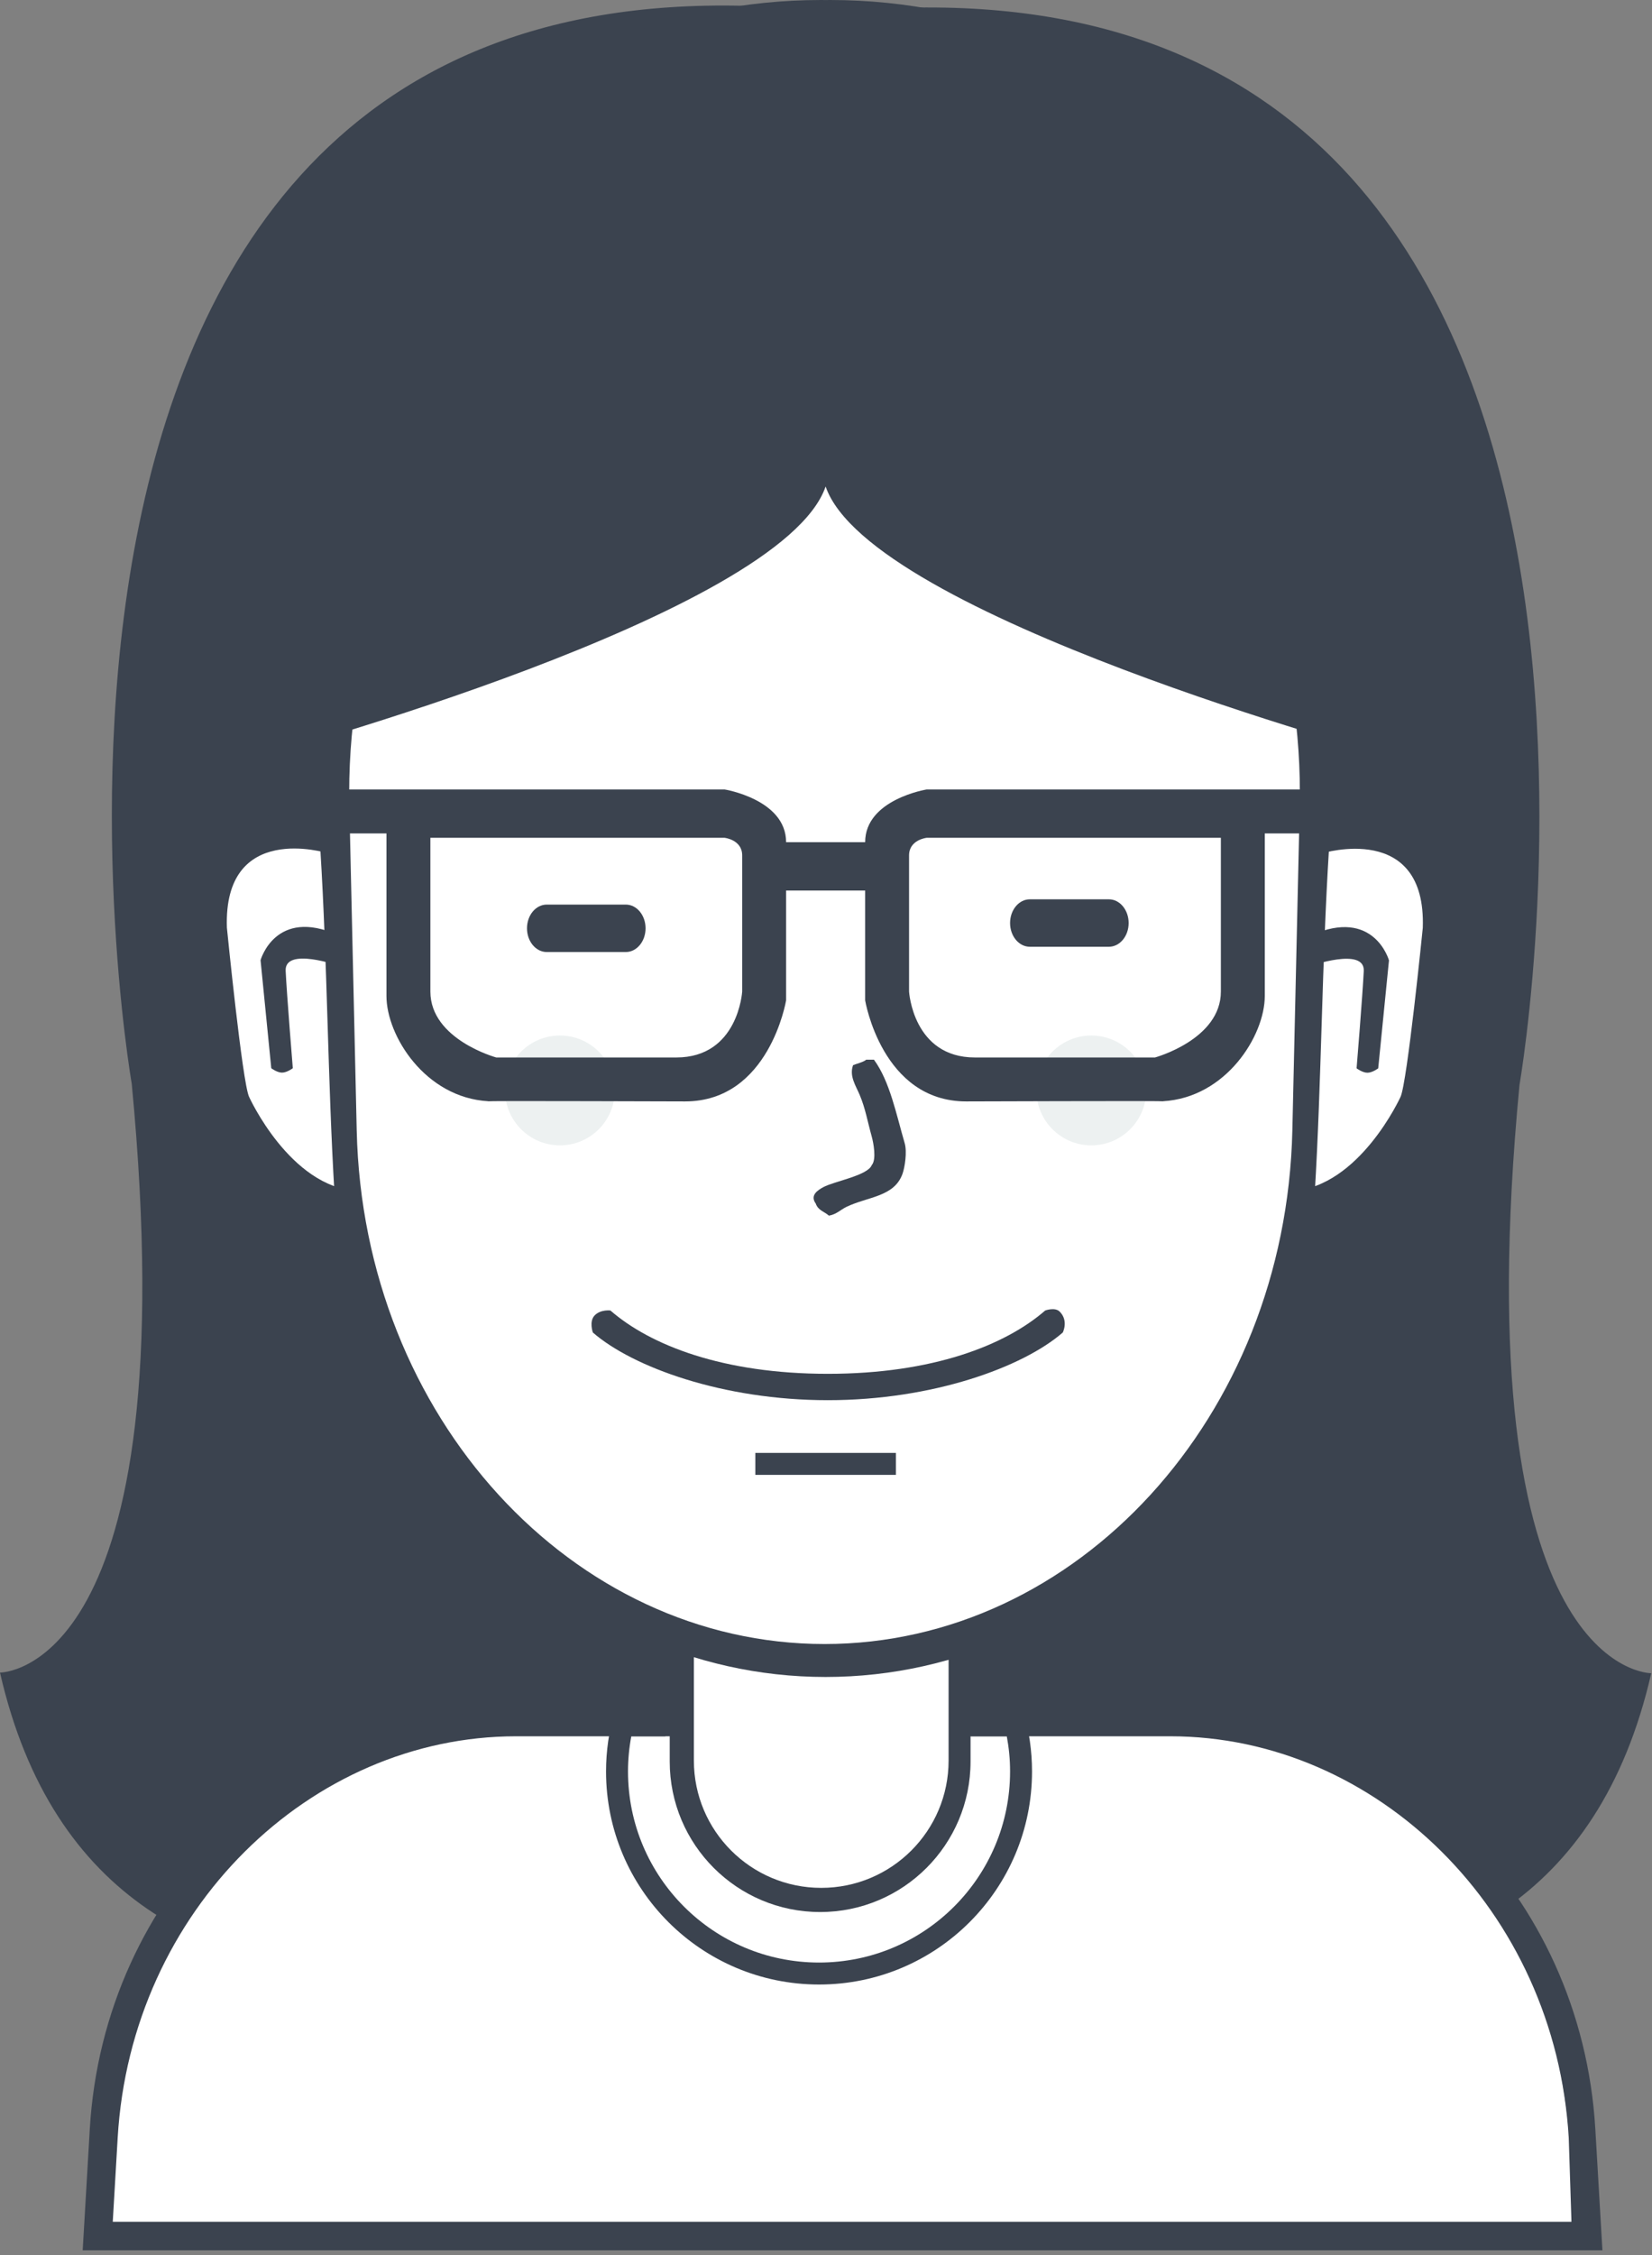 <svg width="321" height="438" viewBox="0 0 321 438" fill="none" xmlns="http://www.w3.org/2000/svg">
<rect x="0" y="0" width="321" height="438" fill="#808080" stroke="none"/>
<path d="M320.853 324.978C300.458 414.186 196.064 379.249 160.427 364.427V364.333C124.789 379.166 20.395 414.13 0 324.853C0 324.853 36.58 325.247 25.6 210.507C25.6 210.507 -14.03 -16.793 160.427 2.205V2.578C334.883 -16.406 295.253 210.719 295.253 210.719C284.273 325.371 320.853 324.978 320.853 324.978Z" fill="#3B434F"/>
<path d="M17.787 433.48C17.787 433.48 11.172 343.492 95.867 335.093H133.84V317.6C133.84 317.6 160.552 329.073 187.6 318.88L188.453 335.093H232.827C232.827 335.093 308.812 338.078 305.36 434.333L17.787 433.48Z" fill="white"/>
<path d="M306.102 437.067H21.585H16.068L17.445 413.537C20.134 367.595 56.332 332.533 97.755 332.533H129.28V337.227H100.27C60.346 337.227 25.459 370.975 22.867 415.197L21.911 431.52H305.35L304.82 415.197C302.228 370.975 267.341 337.227 227.418 337.227H188.587V332.533H229.679C271.103 332.533 307.3 367.595 309.989 413.537L311.367 437.067H306.102Z" fill="#3B434F"/>
<path d="M159.147 385.44C136.289 385.44 117.76 366.911 117.76 344.053C117.76 340.054 118.339 336.192 119.397 332.533H119.467H123.858H131.413V337.227H122.665C122.251 339.44 122.027 341.72 122.027 344.053C122.027 364.554 138.646 381.173 159.147 381.173C179.647 381.173 196.267 364.554 196.267 344.053C196.267 341.72 196.042 339.44 195.628 337.227H186.88V332.533H194.435H198.827H198.896C199.955 336.192 200.533 340.054 200.533 344.053C200.533 366.911 182.004 385.44 159.147 385.44Z" fill="#3B434F"/>
<path d="M134.827 315.626V341.941C134.827 355.597 145.906 366.667 159.573 366.667C173.241 366.667 184.32 355.597 184.32 341.941V316.169C185.756 315.732 187.179 315.257 188.587 314.744V342.12C188.587 358.269 175.501 371.36 159.36 371.36C143.219 371.36 130.133 358.269 130.133 342.12V313.934C131.679 314.545 133.245 315.107 134.827 315.626Z" fill="#3B434F"/>
<path d="M160.641 47.947C213.719 47.947 255.614 97.548 254.251 157.145L252.804 220.486C251.52 276.632 210.272 321.013 160.641 321.013C111.011 321.013 69.762 276.632 68.479 220.486L67.031 157.145C65.669 97.548 107.563 47.947 160.641 47.947Z" fill="white"/>
<path fill-rule="evenodd" clip-rule="evenodd" d="M258.516 155.181L256.999 221.095C255.654 279.523 212.433 325.707 160.428 325.707C108.423 325.707 65.202 279.523 63.857 221.095L62.34 155.181C60.913 93.163 104.811 41.547 160.428 41.547C216.045 41.547 259.943 93.163 258.516 155.181ZM160.215 48.373C107.863 48.373 66.541 97.587 67.885 156.718L69.313 219.565C70.578 275.272 111.263 319.307 160.215 319.307C209.167 319.307 249.851 275.272 251.117 219.565L252.545 156.718C253.889 97.587 212.567 48.373 160.215 48.373Z" fill="#3B434F"/>
<path d="M206.507 258.806C198.751 265.54 181.235 271.947 160.853 271.947C140.472 271.947 122.955 265.54 115.2 258.806C115.2 258.806 114.407 256.623 115.571 255.458C116.756 254.273 118.613 254.531 118.613 254.531C126.36 261.269 140.464 266.827 160.853 266.827C181.242 266.827 195.346 261.269 203.093 254.531C203.093 254.531 204.988 253.827 205.909 254.747C207.682 256.52 206.507 258.806 206.507 258.806Z" fill="#3B434F"/>
<path d="M146.773 282.187H174.08V286.453H146.773V282.187Z" fill="#3B434F"/>
<path d="M62.234 164.793C62.222 164.794 61.186 163.967 59.23 163.351C58.253 163.043 57.038 162.791 55.653 162.728C55.307 162.713 54.951 162.709 54.587 162.719C54.222 162.73 53.85 162.754 53.471 162.795C52.714 162.875 51.932 163.021 51.145 163.247C47.994 164.153 44.779 166.355 42.891 170.899C41.944 173.171 41.319 176.03 41.153 179.606C41.112 180.5 41.099 181.439 41.117 182.425C41.136 183.411 41.184 184.443 41.266 185.525C41.43 187.689 41.725 190.048 42.164 192.62C42.155 192.617 41.754 200.39 44.533 209.321C47.145 218.053 53.418 228.779 65 231.844C63.668 209.665 63.627 187.07 62.234 164.793Z" fill="white"/>
<path d="M63.554 165.687C63.554 165.687 43.378 159.436 44.088 180.178C44.088 180.178 47.092 210.255 48.397 213.027C48.397 213.027 56.32 230.539 69.397 231.316C82.178 232.074 69.397 231.316 69.397 231.316L69.556 236.96C69.556 236.96 46.572 234.013 42.132 207.525L38.628 183.463C38.628 183.463 35.908 151.618 62.298 159.715C88.007 167.603 62.298 159.715 62.298 159.715L63.554 165.687Z" fill="#3B434F"/>
<path d="M56.895 207.475C56.895 207.475 55.766 208.328 54.796 208.328C53.826 208.328 52.71 207.475 52.71 207.475L50.628 186.492C50.628 186.492 53.501 176.159 65.692 181.62L65.98 187.619C65.98 187.619 55.285 183.826 55.506 188.549C55.719 193.096 56.895 207.475 56.895 207.475Z" fill="#3B434F"/>
<path d="M258.24 164.842C258.252 164.843 259.292 164.016 261.257 163.401C262.239 163.094 263.459 162.841 264.85 162.779C265.197 162.763 265.555 162.76 265.921 162.77C266.286 162.78 266.661 162.805 267.041 162.845C267.801 162.926 268.587 163.071 269.377 163.297C272.542 164.202 275.771 166.403 277.667 170.944C278.619 173.215 279.247 176.071 279.413 179.645C279.454 180.538 279.467 181.477 279.449 182.462C279.431 183.447 279.382 184.479 279.299 185.56C279.135 187.722 278.839 190.08 278.397 192.65C278.407 192.647 278.809 200.415 276.018 209.34C273.395 218.066 267.094 228.785 255.462 231.848C256.8 209.684 256.841 187.104 258.24 164.842Z" fill="white"/>
<path d="M256.909 165.736C256.909 165.736 277.174 159.488 276.461 180.217C276.461 180.217 273.444 210.273 272.134 213.044C272.134 213.044 264.175 230.544 251.041 231.319C238.204 232.077 251.041 231.319 251.041 231.319L250.881 236.96C250.881 236.96 273.967 234.015 278.425 207.545L281.945 183.499C281.945 183.499 284.677 151.676 258.171 159.767C232.35 167.65 258.171 159.767 258.171 159.767L256.909 165.736Z" fill="#3B434F"/>
<path d="M263.598 207.495C263.598 207.495 264.732 208.348 265.706 208.348C266.681 208.348 267.801 207.495 267.801 207.495L269.892 186.526C269.892 186.526 267.007 176.2 254.762 181.657L254.473 187.653C254.473 187.653 265.215 183.862 264.993 188.582C264.779 193.126 263.598 207.495 263.598 207.495Z" fill="#3B434F"/>
<path fill-rule="evenodd" clip-rule="evenodd" d="M168.32 205.813C168.818 205.813 169.316 205.813 169.813 205.813C172.901 210.006 174.157 216.45 175.787 222.027C176.292 223.755 175.802 226.778 175.36 228C173.742 232.476 168.662 232.395 164.48 234.4C163.357 234.938 162.521 235.868 161.067 236.107C160.118 235.271 158.973 235.107 158.507 233.76C157.354 232.173 158.839 231.182 160 230.56C162.106 229.43 168.608 228.317 169.387 226.293C170.35 225.198 169.709 221.903 169.387 220.747C168.56 217.785 168.163 215.312 167.04 212.64C166.294 210.866 164.984 208.995 165.76 206.88C166.403 206.604 167.793 206.29 168.32 205.813Z" fill="#3B434F"/>
<path d="M106.24 175.691H121.6C123.721 175.691 125.44 177.754 125.44 180.299C125.44 182.844 123.721 184.907 121.6 184.907H106.24C104.119 184.907 102.4 182.844 102.4 180.299C102.4 177.754 104.119 175.691 106.24 175.691Z" fill="#3B434F"/>
<path d="M200.107 174.667H215.467C217.587 174.667 219.307 176.73 219.307 179.275C219.307 181.82 217.587 183.883 215.467 183.883H200.107C197.986 183.883 196.267 181.82 196.267 179.275C196.267 176.73 197.986 174.667 200.107 174.667Z" fill="#3B434F"/>
<path d="M212.053 201.12C217.944 201.12 222.72 205.896 222.72 211.787C222.72 217.678 217.944 222.453 212.053 222.453C206.162 222.453 201.387 217.678 201.387 211.787C201.387 205.896 206.162 201.12 212.053 201.12Z" fill="#EDF1F1"/>
<path d="M108.8 201.12C114.691 201.12 119.467 205.896 119.467 211.787C119.467 217.678 114.691 222.453 108.8 222.453C102.909 222.453 98.133 217.678 98.133 211.787C98.133 205.896 102.909 201.12 108.8 201.12Z" fill="#EDF1F1"/>
<path fill-rule="evenodd" clip-rule="evenodd" d="M245.76 161.867V193.44C245.76 201.156 238.234 213.195 225.969 213.885C224.168 213.799 187.733 213.92 187.733 213.92C171.355 213.92 168.107 194.293 168.107 194.293V172.96H152.747V194.293C152.747 194.293 149.498 213.92 133.12 213.92C133.12 213.92 96.685 213.799 94.884 213.885C82.62 213.195 75.093 201.156 75.093 193.44V161.867H61.44V153.333H140.8C140.8 153.333 152.747 155.263 152.747 163.573H168.107C168.107 155.263 180.053 153.333 180.053 153.333H259.413V161.867H245.76ZM144.213 166.133C144.213 163.092 140.8 162.72 140.8 162.72H83.627V192.587C83.627 201.892 96.427 205.387 96.427 205.387H131.413C143.451 205.387 144.213 192.587 144.213 192.587C144.213 192.587 144.213 169.175 144.213 166.133ZM237.227 162.72H180.053C180.053 162.72 176.64 163.092 176.64 166.133C176.64 169.175 176.64 192.587 176.64 192.587C176.64 192.587 177.402 205.387 189.44 205.387H224.427C224.427 205.387 237.227 201.892 237.227 192.587V162.72ZM225.28 213.92C225.513 213.915 225.74 213.898 225.969 213.885C226.162 213.894 225.969 213.906 225.28 213.92ZM94.884 213.885C95.113 213.898 95.341 213.915 95.573 213.92C94.885 213.906 94.691 213.894 94.884 213.885Z" fill="#3B434F"/>
<path fill-rule="evenodd" clip-rule="evenodd" d="M160.427 94.489V0.011C160.711 0.009 160.995 0 161.28 0C221.133 0 269.653 48.52 269.653 108.373V143.203C269.632 144.417 269.63 145.608 269.653 146.773C269.653 146.773 169.005 119.553 160.427 94.489ZM51.2 146.773C51.223 145.608 51.222 144.417 51.2 143.203V108.373C51.2 48.52 99.72 0 159.573 0C159.859 0 160.142 0.009 160.427 0.011V94.489C151.849 119.553 51.2 146.773 51.2 146.773Z" fill="#3B434F"/>
</svg>
